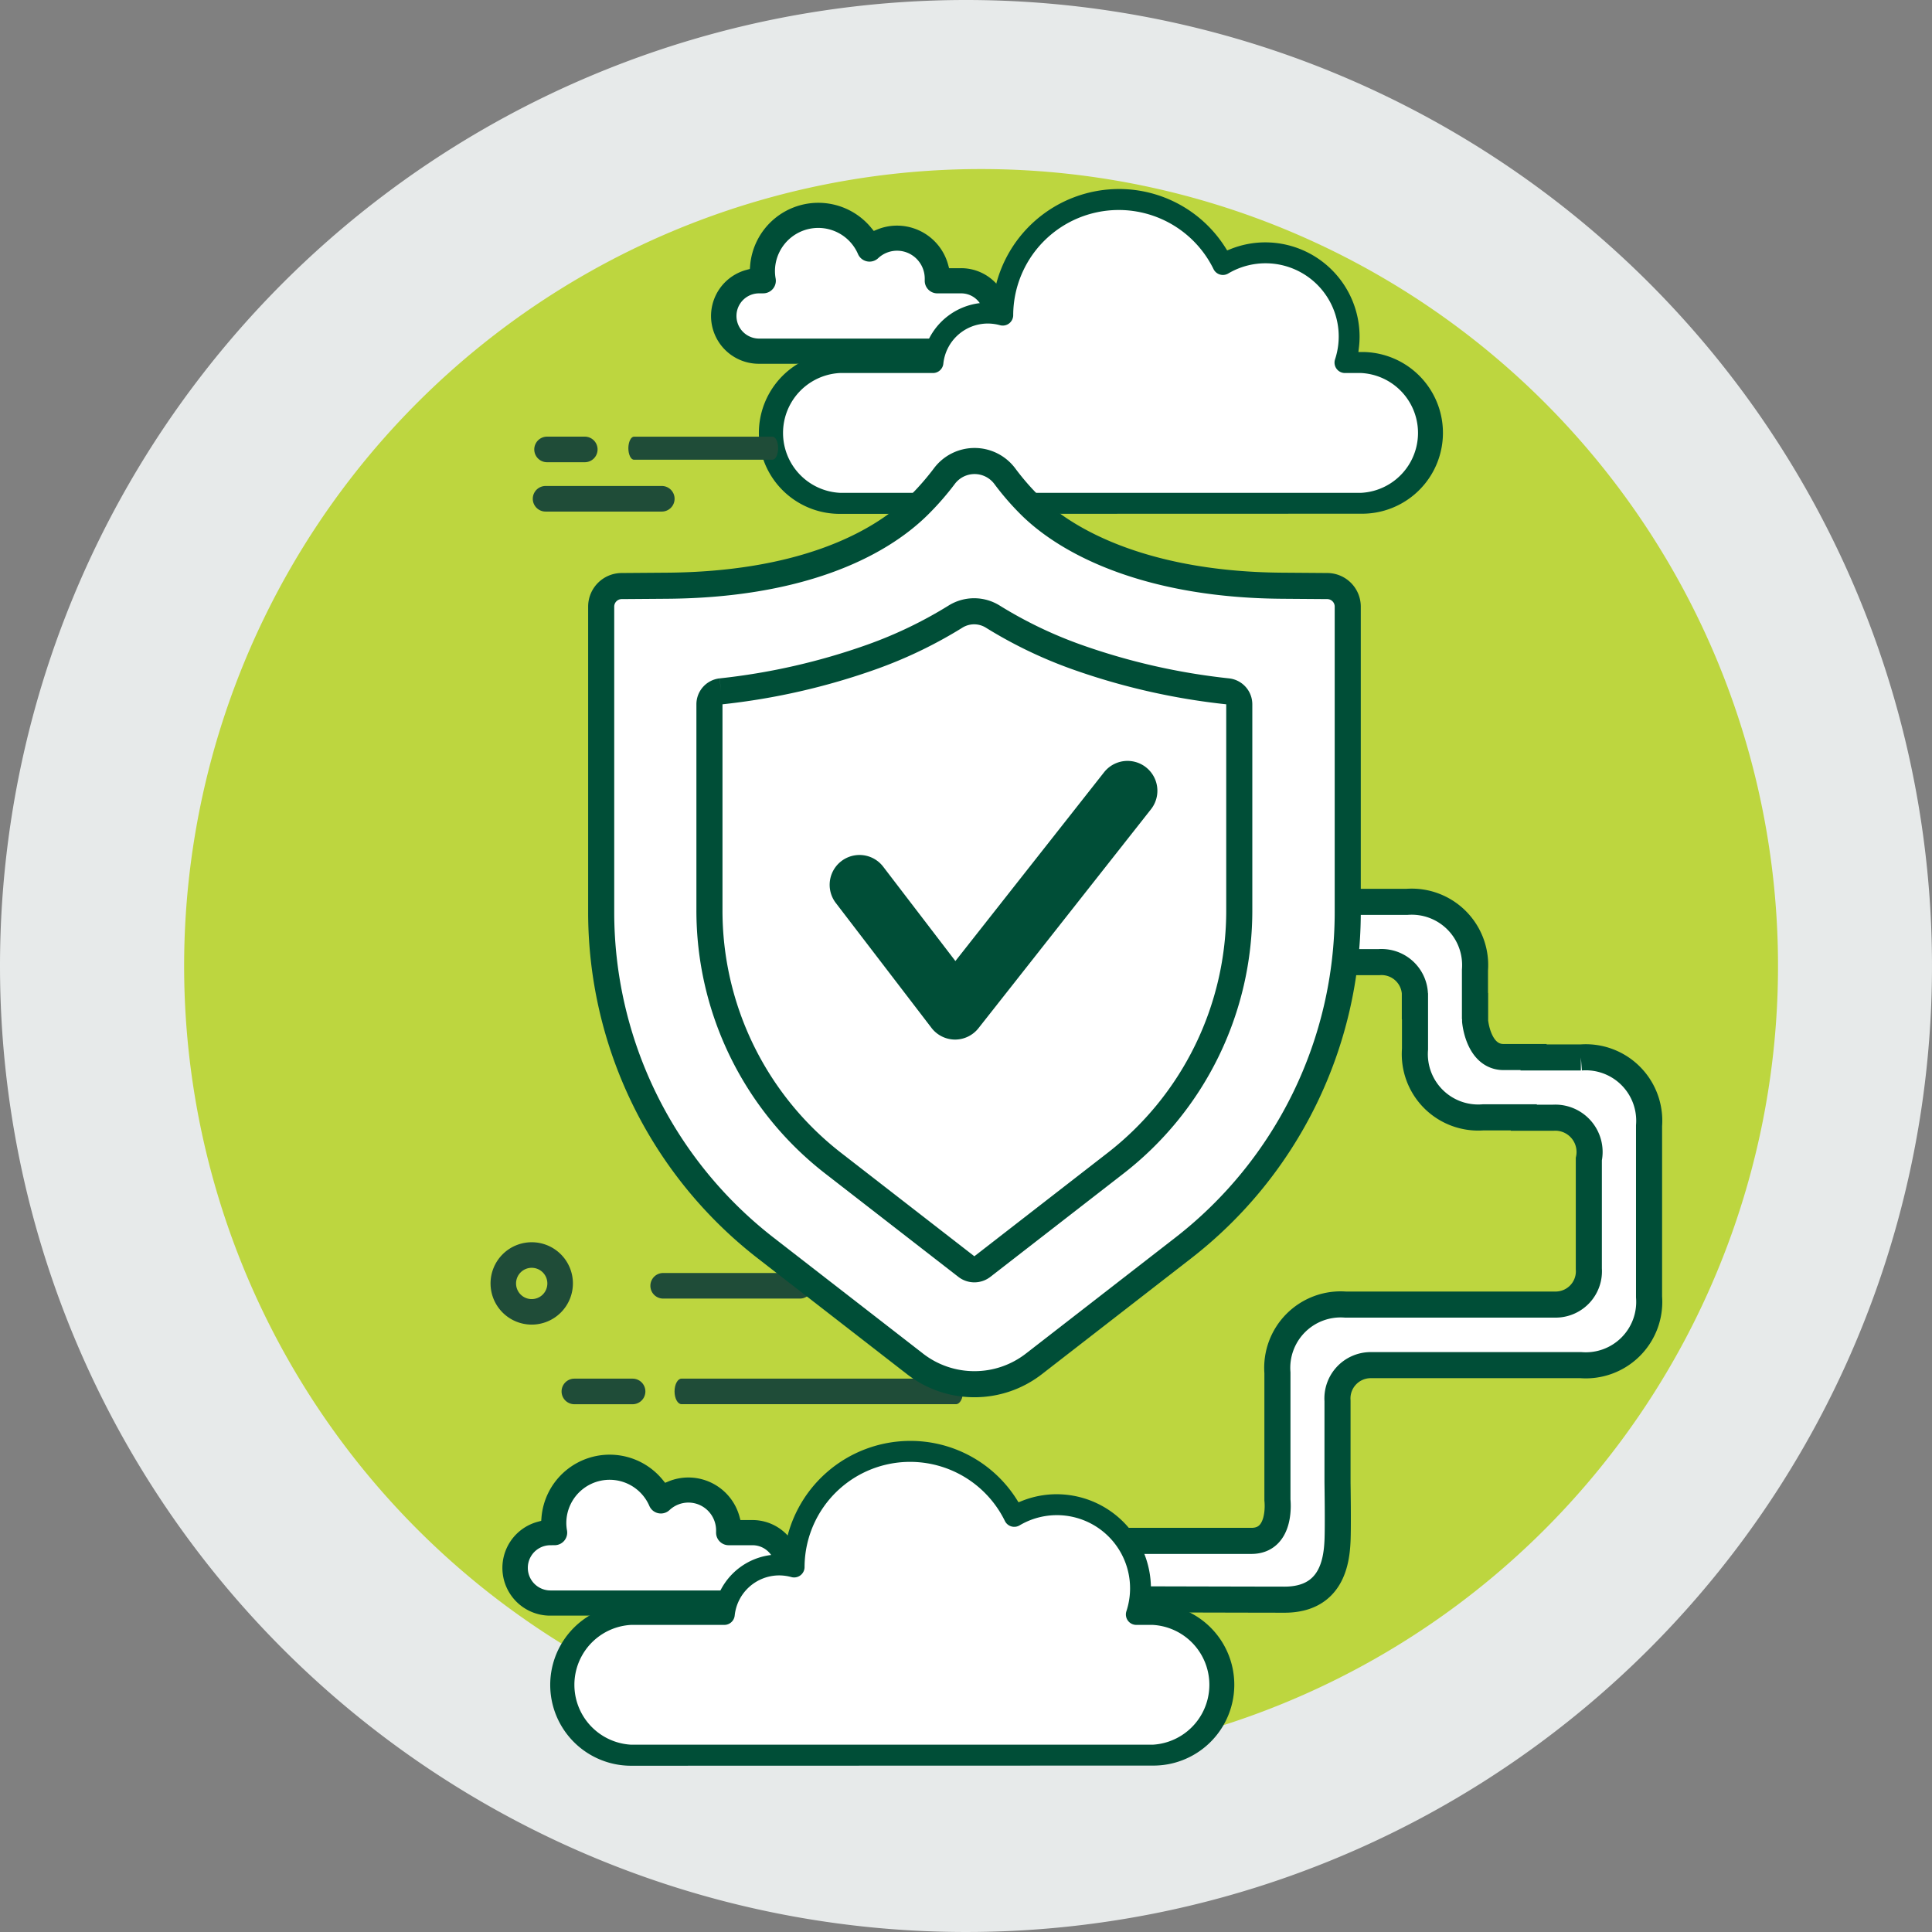 <svg id="generales" xmlns="http://www.w3.org/2000/svg" width="74.078" height="74.078" viewBox="0 0 74.078 74.078">
  <rect x="0" y="0" width="74.078" height="74.078" fill="#808080" stroke="none"/>
  <g id="ico_hogares" transform="translate(-1085.767 -71.192)">
    <g id="Grupo_1980" data-name="Grupo 1980" transform="translate(1085.767 71.192)">
      <path id="Trazado_2619" data-name="Trazado 2619" d="M1122.806,86.45a37.039,37.039,0,1,1-37.039,37.039A37.039,37.039,0,0,1,1122.806,86.45Z" transform="translate(-1085.767 -86.45)" fill="#e7eaea" fill-rule="evenodd"/>
    </g>
    <g id="Grupo_1981" data-name="Grupo 1981" transform="translate(1092.827 77.674)">
      <path id="Trazado_2620" data-name="Trazado 2620" d="M1138.172,106.509a30.557,30.557,0,1,1-30.557,30.557A30.557,30.557,0,0,1,1138.172,106.509Z" transform="translate(-1107.615 -106.509)" fill="#bdd63f" fill-rule="evenodd"/>
    </g>
  </g>
  <path id="Trazado_2840" data-name="Trazado 2840" d="M1266.234,111.68h-.916c0-.029,0-.058,0-.087a1.543,1.543,0,0,0-2.6-1.127,2.14,2.14,0,0,0-4.075,1.215h-.163a1.349,1.349,0,0,0,0,2.7h7.749a1.349,1.349,0,0,0,0-2.7Z" transform="translate(-1237.38 -52.912)" fill="#fff"/>
  <path id="Trazado_2841" data-name="Trazado 2841" d="M1257.534,113.909a1.831,1.831,0,0,1-.483-3.6l.129-.035.011-.133a2.624,2.624,0,0,1,4.651-1.435l.09.11.13-.054a2.008,2.008,0,0,1,.764-.15,2.032,2.032,0,0,1,1.955,1.492l.038.14h.463a1.831,1.831,0,0,1,0,3.662Zm0-2.7a.867.867,0,0,0,0,1.734h7.749a.867.867,0,0,0,0-1.734h-.915a.482.482,0,0,1-.482-.5l0-.051a1.075,1.075,0,0,0-.313-.773,1.057,1.057,0,0,0-1.474-.023.479.479,0,0,1-.328.13.488.488,0,0,1-.1-.01.481.481,0,0,1-.344-.28,1.66,1.66,0,0,0-3.184.658,1.625,1.625,0,0,0,.027.285.482.482,0,0,1-.475.563Z" transform="translate(-1236.429 -51.961)" fill="#004e37"/>
  <path id="Trazado_2842" data-name="Trazado 2842" d="M1245.821,221.277h8.079a1.277,1.277,0,0,0,1.252-1.369V215.7a1.316,1.316,0,0,0-1.377-1.587h-1.117v-.015H1251.1a2.431,2.431,0,0,1-2.613-2.613v-1.645h-.006v-.316a1.281,1.281,0,0,0-1.377-1.377h-1.387l0-2.311h2.455a2.432,2.432,0,0,1,2.614,2.614v1.38h.006v.58s.113,1.376,1.094,1.376h1.147v.016h1.814a2.432,2.432,0,0,1,2.614,2.613v6.571a2.432,2.432,0,0,1-2.614,2.613h-8.079a1.277,1.277,0,0,0-1.252,1.369V228.1s.026,1.677,0,2.235c-.035.759-.207,2.257-2.035,2.257-.868,0-7.8-.018-7.8-.018l-.007-2.236h6.538c1.186,0,1-1.566,1-1.566V223.89A2.432,2.432,0,0,1,1245.821,221.277Z" transform="translate(-1194.232 -171.256)" fill="#fff" stroke="#004e37" stroke-width="1"/>
  <path id="Trazado_2838" data-name="Trazado 2838" d="M1178.509,71.592h-.625a3.207,3.207,0,0,0-4.681-3.76,4.448,4.448,0,0,0-8.443,1.94,2.123,2.123,0,0,0-2.681,1.82h-3.566a2.7,2.7,0,0,0,0,5.4h20a2.7,2.7,0,0,0,0-5.4Z" transform="translate(-1134.316 -9.687)" fill="#fff"/>
  <path id="Trazado_2839" data-name="Trazado 2839" d="M1157.481,76.359a3.1,3.1,0,0,1,0-6.2h3.229l.034-.112a2.513,2.513,0,0,1,2.418-1.786l.188,0,.018-.141a4.867,4.867,0,0,1,4.811-4.216,4.817,4.817,0,0,1,4.087,2.242l.071.112.123-.049a3.573,3.573,0,0,1,1.34-.26,3.618,3.618,0,0,1,3.614,3.613,3.556,3.556,0,0,1-.025.417l-.021.174.175,0a3.1,3.1,0,0,1-.066,6.2Zm0-5.4a2.3,2.3,0,0,0,0,4.593h20a2.3,2.3,0,0,0,0-4.593h-.625a.4.4,0,0,1-.382-.527,2.806,2.806,0,0,0-4.095-3.29.4.4,0,0,1-.565-.168,4.047,4.047,0,0,0-7.681,1.765.4.4,0,0,1-.507.386,1.793,1.793,0,0,0-.472-.064,1.717,1.717,0,0,0-1.7,1.54.4.4,0,0,1-.4.358Z" transform="translate(-1133.284 -8.656)" fill="#004e37"/>
  <g id="Grupo_2662" data-name="Grupo 2662" transform="translate(18.808 47.63)">
    <path id="Trazado_2581" data-name="Trazado 2581" d="M1181.159,188.435a1.579,1.579,0,1,1,1.58-1.579A1.581,1.581,0,0,1,1181.159,188.435Zm0-2.178a.6.6,0,1,0,.6.6A.6.6,0,0,0,1181.159,186.257Z" transform="translate(-1179.58 -185.276)" fill="#1f4c38"/>
  </g>
  <path id="Trazado_2846" data-name="Trazado 2846" d="M1266.234,111.68h-.916c0-.029,0-.058,0-.087a1.543,1.543,0,0,0-2.6-1.127,2.14,2.14,0,0,0-4.075,1.215h-.163a1.349,1.349,0,0,0,0,2.7h7.749a1.349,1.349,0,0,0,0-2.7Z" transform="translate(-1229.38 -100.912)" fill="#fff"/>
  <path id="Trazado_2847" data-name="Trazado 2847" d="M1257.534,113.909a1.831,1.831,0,0,1-.483-3.6l.129-.035.011-.133a2.624,2.624,0,0,1,4.651-1.435l.09.11.13-.054a2.008,2.008,0,0,1,.764-.15,2.032,2.032,0,0,1,1.955,1.492l.038.14h.463a1.831,1.831,0,0,1,0,3.662Zm0-2.7a.867.867,0,0,0,0,1.734h7.749a.867.867,0,0,0,0-1.734h-.915a.482.482,0,0,1-.482-.5l0-.051a1.075,1.075,0,0,0-.313-.773,1.057,1.057,0,0,0-1.474-.023.479.479,0,0,1-.328.13.488.488,0,0,1-.1-.01.481.481,0,0,1-.344-.28,1.66,1.66,0,0,0-3.184.658,1.625,1.625,0,0,0,.027.285.482.482,0,0,1-.475.563Z" transform="translate(-1228.429 -99.961)" fill="#004e37"/>
  <path id="Trazado_2848" data-name="Trazado 2848" d="M1178.509,71.592h-.625a3.207,3.207,0,0,0-4.681-3.76,4.448,4.448,0,0,0-8.443,1.94,2.123,2.123,0,0,0-2.681,1.82h-3.566a2.7,2.7,0,0,0,0,5.4h20a2.7,2.7,0,0,0,0-5.4Z" transform="translate(-1126.316 -57.687)" fill="#fff"/>
  <path id="Trazado_2849" data-name="Trazado 2849" d="M1157.481,76.359a3.1,3.1,0,0,1,0-6.2h3.229l.034-.112a2.513,2.513,0,0,1,2.418-1.786l.188,0,.018-.141a4.867,4.867,0,0,1,4.811-4.216,4.817,4.817,0,0,1,4.087,2.242l.071.112.123-.049a3.573,3.573,0,0,1,1.34-.26,3.618,3.618,0,0,1,3.614,3.613,3.556,3.556,0,0,1-.025.417l-.021.174.175,0a3.1,3.1,0,0,1-.066,6.2Zm0-5.4a2.3,2.3,0,0,0,0,4.593h20a2.3,2.3,0,0,0,0-4.593h-.625a.4.4,0,0,1-.382-.527,2.806,2.806,0,0,0-4.095-3.29.4.4,0,0,1-.565-.168,4.047,4.047,0,0,0-7.681,1.765.4.4,0,0,1-.507.386,1.793,1.793,0,0,0-.472-.064,1.717,1.717,0,0,0-1.7,1.54.4.4,0,0,1-.4.358Z" transform="translate(-1125.284 -56.656)" fill="#004e37"/>
  <g id="Grupo_2663" data-name="Grupo 2663" transform="translate(-59.116 -2.355)">
    <g id="Grupo_1957" data-name="Grupo 1957" transform="translate(80.649 55.213)">
      <line id="Línea_56" data-name="Línea 56" x1="2.232" y2="0.003" transform="translate(0.49 0.49)" fill="#fff"/>
      <path id="Trazado_2591" data-name="Trazado 2591" d="M1191.386,190.663a.49.49,0,0,1,0-.981l2.232,0h0a.49.49,0,0,1,0,.981l-2.232,0Z" transform="translate(-1190.896 -189.679)" fill="#1f4c38"/>
    </g>
    <g id="Grupo_1958" data-name="Grupo 1958" transform="translate(84.98 55.215)">
      <line id="Línea_57" data-name="Línea 57" x1="10.526" transform="translate(0.268 0.49)" fill="#fff"/>
      <path id="Trazado_2592" data-name="Trazado 2592" d="M1209.889,190.663h-10.526c-.148,0-.268-.22-.268-.49s.12-.49.268-.49h10.526c.148,0,.268.22.268.49S1210.037,190.663,1209.889,190.663Z" transform="translate(-1199.095 -189.683)" fill="#1f4c38"/>
    </g>
    <g id="Grupo_1961" data-name="Grupo 1961" transform="translate(83.209 19)">
      <path id="Trazado_2595" data-name="Trazado 2595" d="M1154.044,126.885h-5.316c-.118,0-.213-.2-.213-.441s.1-.441.213-.441h5.316c.118,0,.213.2.213.441S1154.162,126.885,1154.044,126.885Z" transform="translate(-1148.515 -125.904)" fill="#1f4c38"/>
    </g>
    <g id="Grupo_1962" data-name="Grupo 1962" transform="translate(79.544 20.989)">
      <path id="Trazado_2596" data-name="Trazado 2596" d="M1156.1,130.916h-4.456a.49.49,0,1,1,0-.981h4.456a.49.49,0,0,1,0,.981Z" transform="translate(-1151.153 -129.935)" fill="#1f4c38"/>
    </g>
    <g id="Grupo_1963" data-name="Grupo 1963" transform="translate(79.602 19.097)">
      <path id="Trazado_2597" data-name="Trazado 2597" d="M1149.251,135.083h-1.446a.49.49,0,0,1,0-.981h1.446a.49.49,0,1,1,0,.981Z" transform="translate(-1147.315 -134.102)" fill="#1f4c38"/>
    </g>
    <g id="Grupo_1964" data-name="Grupo 1964" transform="translate(84.058 51.165)">
      <line id="Línea_59" data-name="Línea 59" x1="5.241" transform="translate(0.49 0.49)" fill="#fff"/>
      <path id="Trazado_2598" data-name="Trazado 2598" d="M1217.2,186.612h-5.241a.49.49,0,0,1,0-.981h5.241a.49.49,0,0,1,0,.981Z" transform="translate(-1211.473 -185.631)" fill="#1f4c38"/>
    </g>
  </g>
  <g id="travel-insurance" transform="translate(17.583 11.42)">
    <g id="Grupo_2631" data-name="Grupo 2631" transform="translate(5.463 6.255)">
      <g id="Grupo_2629" data-name="Grupo 2629">
        <g id="Grupo_2622" data-name="Grupo 2622" transform="translate(2.543 3.098)">
          <path id="Trazado_2776" data-name="Trazado 2776" d="M310.36,300.23c-1.624,2.428-6.269,4.189-11.771,4.229v9.97a13.753,13.753,0,0,0,5.321,10.865l5.732,4.448a1.171,1.171,0,0,0,1.436,0l5.732-4.448a13.753,13.753,0,0,0,5.321-10.865v-9.97C316.629,304.419,311.984,302.658,310.36,300.23Z" transform="translate(-298.589 -300.23)" fill="#fff" stroke="#004e37" stroke-width="1"/>
        </g>
        <g id="Grupo_2626" data-name="Grupo 2626">
          <g id="Grupo_2625" data-name="Grupo 2625">
            <path id="Trazado_2778" data-name="Trazado 2778" d="M296.231,315.322a3.708,3.708,0,0,1-2.277-.78l-5.732-4.448a16.3,16.3,0,0,1-6.3-12.874V285.507a.788.788,0,0,1,.782-.788l1.742-.013c4.961-.036,8.057-1.482,9.675-3.1a10.348,10.348,0,0,0,.958-1.1,1.447,1.447,0,0,1,2.319,0,9.976,9.976,0,0,0,.95,1.1c1.552,1.552,4.714,3.064,9.675,3.1l1.742.013a.788.788,0,0,1,.782.788v11.712a16.3,16.3,0,0,1-6.3,12.874l-5.732,4.448A3.707,3.707,0,0,1,296.231,315.322Zm-9.714-26.566a.5.5,0,0,0-.444.5v7.868a12.26,12.26,0,0,0,4.774,9.748l5.076,3.939a.5.5,0,0,0,.615,0l5.076-3.939a12.259,12.259,0,0,0,4.774-9.748v-7.868a.5.5,0,0,0-.444-.5,25.276,25.276,0,0,1-5.8-1.321,16.789,16.789,0,0,1-3.2-1.54,1.352,1.352,0,0,0-1.444,0,16.79,16.79,0,0,1-3.2,1.54A25.272,25.272,0,0,1,286.517,288.756Z" transform="translate(-281.917 -279.923)" fill="#fff" stroke="#004e37" stroke-width="1"/>
          </g>
        </g>
      </g>
      <g id="Grupo_2630" data-name="Grupo 2630" transform="translate(8.765 11.502)">
        <path id="Trazado_2780" data-name="Trazado 2780" d="M344.191,366.011h-.008a1.144,1.144,0,0,1-.9-.449l-3.668-4.789a1.144,1.144,0,0,1,1.817-1.391L344.2,363l5.7-7.237a1.144,1.144,0,0,1,1.8,1.417l-6.614,8.394A1.145,1.145,0,0,1,344.191,366.011Z" transform="translate(-339.379 -355.328)" fill="#004e37"/>
      </g>
    </g>
  </g>
</svg>
